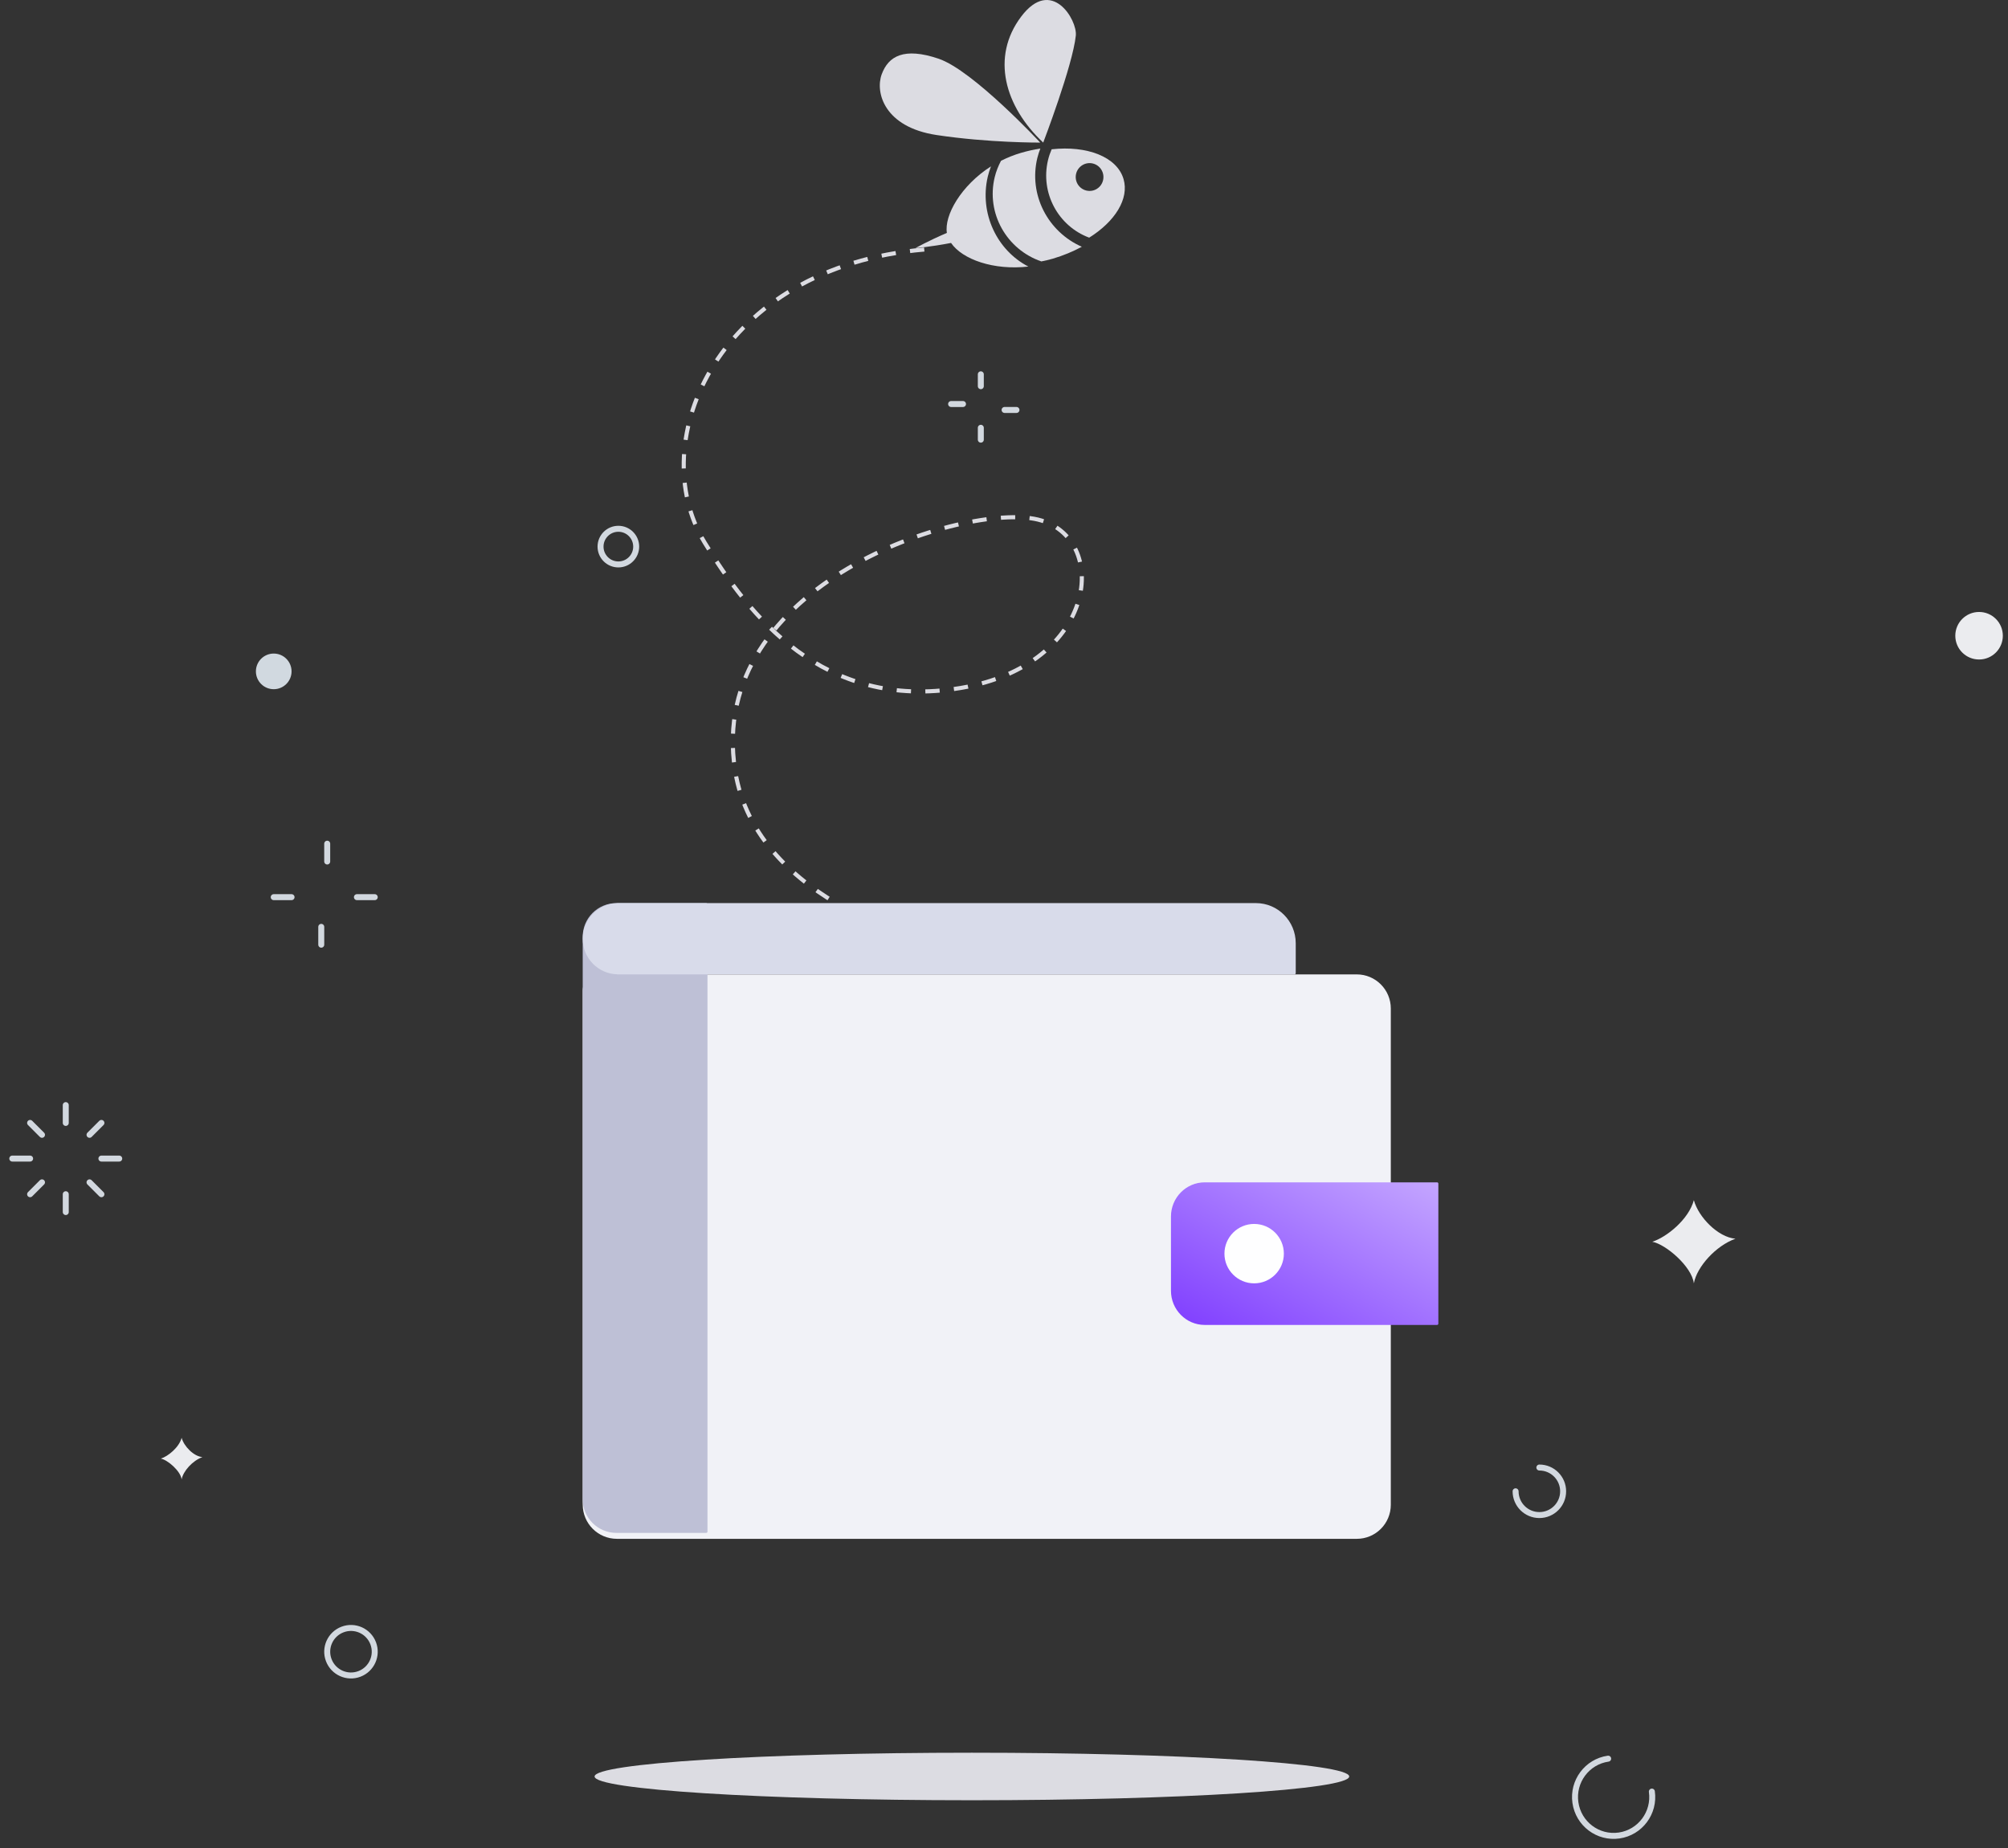 <svg width="981" height="903" viewBox="0 0 981 903" fill="none" xmlns="http://www.w3.org/2000/svg">
<rect x="0" y="0" width="981" height="903" fill="#333333" stroke="none"/>
<g id="no_accounts">
<path id="Fill 1" fill-rule="evenodd" clip-rule="evenodd" d="M659.154 867.969C659.154 874.382 576.627 879.582 474.822 879.582C373.017 879.582 290.484 874.382 290.484 867.969C290.484 861.559 373.017 856.359 474.822 856.359C576.627 856.359 659.154 861.559 659.154 867.969" fill="#DCDCE2"/>
<path id="Stroke 3" d="M451.538 121.922C350.98 130.435 314.022 215.55 344.299 265.165C365.663 300.171 401.865 347.48 469.349 336.132C536.829 324.781 542.515 262.329 506.976 253.835C471.437 245.342 344.827 284.961 359.136 376.488C369.465 442.527 458.993 461.563 458.993 461.563" stroke="#DCDCE2" stroke-width="2" stroke-dasharray="7"/>
<path id="Fill 5" fill-rule="evenodd" clip-rule="evenodd" d="M509.658 69.67C509.658 69.67 524.067 32.029 525.586 17.387C526.385 9.736 513.706 -11.567 498.867 8.138C484.028 27.843 490.798 52.004 509.658 69.67" fill="#DCDCE2"/>
<path id="Fill 7" fill-rule="evenodd" clip-rule="evenodd" d="M458.528 28.677C441.648 22.968 434.006 27.419 430.751 36.303C427.492 45.19 432.04 62.105 457.5 65.961C482.963 69.817 508.205 69.669 508.205 69.669C508.205 69.669 475.408 34.385 458.528 28.677" fill="#DCDCE2"/>
<path id="Fill 9" fill-rule="evenodd" clip-rule="evenodd" d="M506.799 77.128C507.182 75.555 507.689 74.047 508.254 72.573C505.137 73.065 501.966 73.757 498.775 74.693C495.313 75.706 492.082 77.034 489.043 78.556C487.724 81.049 486.655 83.712 485.961 86.572C481.684 104.175 491.782 121.918 508.749 127.728C510.587 127.364 512.433 126.943 514.282 126.402C519.449 124.889 524.215 122.886 528.524 120.564C511.955 113.294 502.418 95.153 506.799 77.128" fill="#DCDCE2"/>
<path id="Fill 11" fill-rule="evenodd" clip-rule="evenodd" d="M482.573 86.308C482.978 84.569 483.528 82.906 484.138 81.281C469.459 90.685 461.239 105.28 462.594 113.791C453.215 117.822 447.24 121.218 447.24 121.218C447.24 121.218 454.318 120.68 464.63 118.698C470.154 126.769 485.465 132.174 502.396 130.236C487.059 122.305 478.402 104.255 482.573 86.308" fill="#DCDCE2"/>
<path id="Fill 13" fill-rule="evenodd" clip-rule="evenodd" d="M530.729 93.098C527.101 92.224 524.852 88.565 525.725 84.901C526.596 81.262 530.263 79.007 533.888 79.881C537.533 80.76 539.76 84.433 538.892 88.075C538.016 91.736 534.377 93.975 530.729 93.098M513.779 72.943C513.057 74.623 512.442 76.394 512.003 78.229C508.155 94.318 517.044 110.502 532.118 116.115C544.697 108.255 551.76 97.126 548.894 87.463C545.708 76.624 531.059 71.026 513.779 72.943Z" fill="#DCDCE2"/>
<path id="Fill 15" fill-rule="evenodd" clip-rule="evenodd" d="M301.383 751.854H662.876C672.041 751.854 679.474 744.403 679.474 735.216V492.754C679.474 483.543 672.024 476.078 662.839 476.078H292.611C288.228 476.078 284.678 479.637 284.678 484.031V735.108C284.678 744.357 292.154 751.854 301.383 751.854" fill="#F1F2F7"/>
<path id="Fill 17" fill-rule="evenodd" clip-rule="evenodd" d="M301.161 748.951H345.027C345.363 748.951 345.639 748.677 345.639 748.338V441.856C345.639 441.517 345.363 441.243 345.027 441.243H301.161C292.055 441.243 284.678 448.598 284.678 457.677V732.518C284.678 741.593 292.055 748.951 301.161 748.951" fill="#BEC0D6"/>
<path id="Fill 19" fill-rule="evenodd" clip-rule="evenodd" d="M588.582 647.35H702.089C702.425 647.35 702.699 647.072 702.699 646.729V578.3C702.699 577.958 702.425 577.68 702.089 577.68H588.582C579.463 577.68 572.068 585.164 572.068 594.393V630.636C572.068 639.868 579.463 647.35 588.582 647.35" fill="url(#paint0_linear_2603_11430)"/>
<path id="Fill 21" fill-rule="evenodd" clip-rule="evenodd" d="M613.561 441.243H301.558V441.284C292.204 441.509 284.678 449.182 284.678 458.662C284.678 468.141 292.204 475.814 301.558 476.04V476.078H632.411C632.751 476.078 633.027 475.802 633.027 475.46V460.854C633.027 450.022 624.31 441.243 613.561 441.243" fill="#D8DBEA"/>
<path id="Fill 23" fill-rule="evenodd" clip-rule="evenodd" d="M627.224 612.515C627.224 620.531 620.727 627.029 612.71 627.029C604.693 627.029 598.195 620.531 598.195 612.515C598.195 604.498 604.693 598 612.71 598C620.727 598 627.224 604.498 627.224 612.515" fill="#FEFEFF"/>
<path id="Stroke 25" d="M32.127 539.942V548.651" stroke="#D2D8DF" stroke-width="2.921" stroke-linecap="round"/>
<path id="Stroke 27" d="M14.707 548.65L20.513 554.456" stroke="#D2D8DF" stroke-width="2.921" stroke-linecap="round"/>
<path id="Stroke 29" d="M6 566.068H14.709" stroke="#D2D8DF" stroke-width="2.921" stroke-linecap="round"/>
<path id="Stroke 31" d="M14.707 583.485L20.513 577.68" stroke="#D2D8DF" stroke-width="2.921" stroke-linecap="round"/>
<path id="Stroke 33" d="M32.127 592.194V583.485" stroke="#D2D8DF" stroke-width="2.921" stroke-linecap="round"/>
<path id="Stroke 35" d="M49.546 583.485L43.74 577.68" stroke="#D2D8DF" stroke-width="2.921" stroke-linecap="round"/>
<path id="Stroke 37" d="M58.25 566.068H49.541" stroke="#D2D8DF" stroke-width="2.921" stroke-linecap="round"/>
<path id="Stroke 39" d="M49.546 548.65L43.74 554.456" stroke="#D2D8DF" stroke-width="2.921" stroke-linecap="round"/>
<path id="Stroke 41" d="M479.174 182.884V188.689" stroke="#D2D8DF" stroke-width="2.921" stroke-linecap="round"/>
<path id="Stroke 43" d="M464.66 197.398H470.466" stroke="#D2D8DF" stroke-width="2.921" stroke-linecap="round"/>
<path id="Stroke 45" d="M479.174 214.816V209.01" stroke="#D2D8DF" stroke-width="2.921" stroke-linecap="round"/>
<path id="Stroke 47" d="M496.593 200.301H490.787" stroke="#D2D8DF" stroke-width="2.921" stroke-linecap="round"/>
<path id="Stroke 49" d="M159.855 412.214V420.922" stroke="#D2D8DF" stroke-width="2.921" stroke-linecap="round"/>
<path id="Stroke 51" d="M133.729 438.34H142.437" stroke="#D2D8DF" stroke-width="2.921" stroke-linecap="round"/>
<path id="Stroke 53" d="M156.949 461.563V452.854" stroke="#D2D8DF" stroke-width="2.921" stroke-linecap="round"/>
<path id="Stroke 55" d="M183.078 438.34H174.369" stroke="#D2D8DF" stroke-width="2.921" stroke-linecap="round"/>
<path id="Stroke 57" d="M752.049 717.019C758.461 717.019 763.661 722.218 763.661 728.632C763.661 735.044 758.461 740.243 752.049 740.243C745.637 740.243 740.438 735.044 740.438 728.632" stroke="#D2D8DF" stroke-width="2.921" stroke-linecap="round"/>
<path id="Stroke 59" d="M807.009 875.345C808.49 885.711 801.325 895.32 791.009 896.806C780.699 898.292 771.136 891.092 769.658 880.726C768.18 870.357 775.342 860.748 785.658 859.262" stroke="#D2D8DF" stroke-width="2.921" stroke-linecap="round"/>
<path id="Fill 61" fill-rule="evenodd" clip-rule="evenodd" d="M807.205 606.707C814.243 604.481 825.029 595.766 827.527 586.388C829.79 594.678 839.28 604.481 847.846 605.226C838.206 608.686 828.989 618.96 827.527 627.029C826.53 618.803 813.784 607.906 807.205 606.707" fill="#EBECEF"/>
<path id="Fill 63" fill-rule="evenodd" clip-rule="evenodd" d="M78.574 712.664C82.094 711.552 87.487 707.193 88.736 702.505C89.867 706.649 94.611 711.552 98.895 711.924C94.074 713.653 89.465 718.789 88.736 722.825C88.236 718.713 81.865 713.263 78.574 712.664" fill="#EBECEF"/>
<path id="Fill 65" fill-rule="evenodd" clip-rule="evenodd" d="M142.439 328.029C142.439 332.841 138.539 336.738 133.73 336.738C128.919 336.738 125.021 332.841 125.021 328.029C125.021 323.218 128.919 319.32 133.73 319.32C138.539 319.32 142.439 323.218 142.439 328.029" fill="#D1D9E0"/>
<path id="Fill 69" fill-rule="evenodd" clip-rule="evenodd" d="M978.477 310.61C978.477 317.026 973.28 322.223 966.867 322.223C960.451 322.223 955.254 317.026 955.254 310.61C955.254 304.198 960.451 299 966.867 299C973.28 299 978.477 304.198 978.477 310.61" fill="#EBECEF"/>
<path id="Stroke 73" fill-rule="evenodd" clip-rule="evenodd" d="M310.808 267.068C310.808 271.88 306.908 275.777 302.099 275.777C297.288 275.777 293.391 271.88 293.391 267.068C293.391 262.256 297.288 258.359 302.099 258.359C306.908 258.359 310.808 262.256 310.808 267.068Z" stroke="#D2D8DF" stroke-width="2.921" stroke-linecap="round"/>
<path id="Stroke 75" fill-rule="evenodd" clip-rule="evenodd" d="M175.595 817.86C169.603 820.139 162.898 817.13 160.619 811.138C158.336 805.145 161.348 798.441 167.34 796.161C173.333 793.878 180.037 796.891 182.317 802.883C184.597 808.875 181.587 815.58 175.595 817.86Z" stroke="#D2D8DF" stroke-width="2.921" stroke-linecap="round"/>
</g>
<defs>
<linearGradient id="paint0_linear_2603_11430" x1="637.384" y1="542.845" x2="579.527" y2="651.327" gradientUnits="userSpaceOnUse">
<stop stop-color="#C4A6FF"/>
<stop offset="1" stop-color="#7F3DFF"/>
</linearGradient>
</defs>
</svg>

